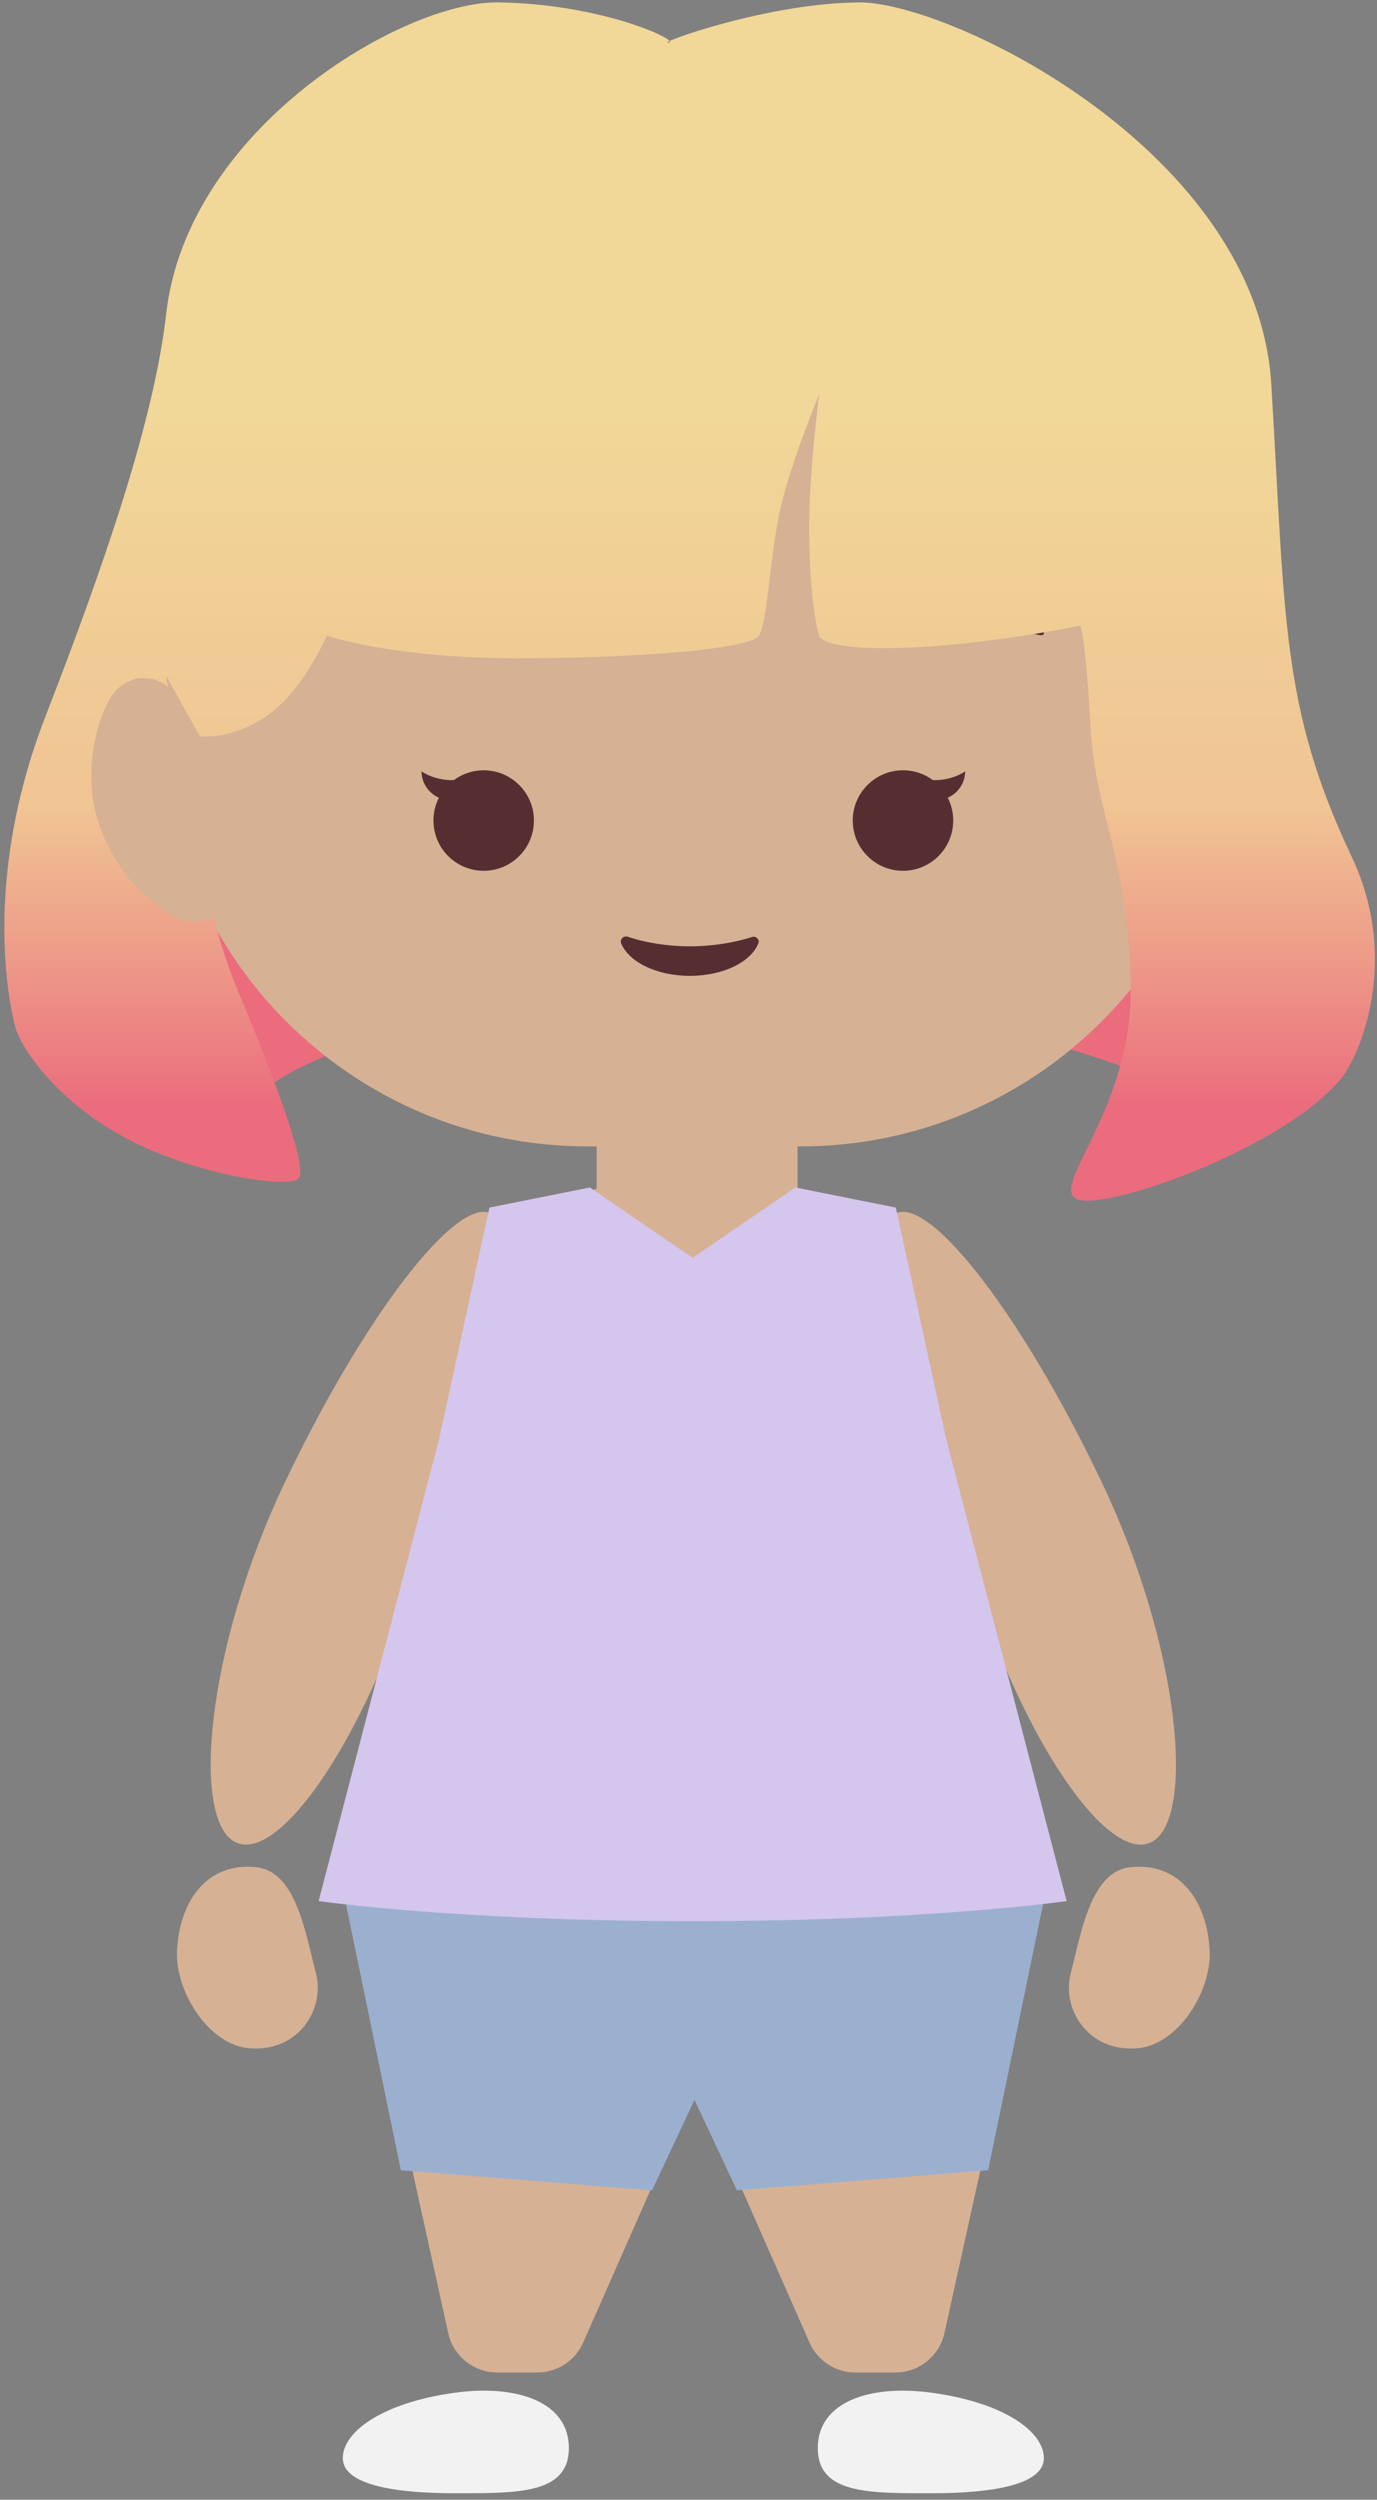 <svg width="178" height="323" viewBox="0 0 178 323" fill="none" xmlns="http://www.w3.org/2000/svg">
<rect x="0" y="0" width="178" height="323" fill="#808080" stroke="none"/>
<path fill-rule="evenodd" clip-rule="evenodd" d="M30.318 145.858L11.5 108.195L26.422 58.845L89.21 35.468L153.695 66.637L156.292 144.559C156.292 144.559 145.749 130.273 89.21 130.273C32.672 130.273 30.318 145.858 30.318 145.858Z" fill="#EB6C7D"/>
<path fill-rule="evenodd" clip-rule="evenodd" d="M58.782 309.176C66.85 308.067 73.537 310.362 73.537 316.319C73.537 322.276 66.925 322.163 58.782 322.163C50.638 322.163 44.312 320.977 44.312 317.618C44.312 314.258 49.339 310.475 58.782 309.176Z" fill="#F2F2F2"/>
<path fill-rule="evenodd" clip-rule="evenodd" d="M120.467 309.176C112.4 308.067 105.713 310.362 105.713 316.319C105.713 322.276 112.324 322.163 120.467 322.163C128.611 322.163 134.937 320.977 134.937 317.618C134.937 314.258 129.91 310.475 120.467 309.176Z" fill="#F2F2F2"/>
<path fill-rule="evenodd" clip-rule="evenodd" d="M44.454 240.329H102.905C102.905 240.329 81.641 288.523 75.388 302.69C74.35 305.044 72.02 306.562 69.447 306.562C67.835 306.562 65.977 306.562 64.284 306.562C61.236 306.562 58.599 304.443 57.943 301.468C54.519 285.952 44.454 240.329 44.454 240.329Z" fill="#D7B194"/>
<path fill-rule="evenodd" clip-rule="evenodd" d="M135.575 240.329H77.124C77.124 240.329 98.389 288.523 104.642 302.69C105.679 305.044 108.009 306.562 110.582 306.562C112.195 306.562 114.052 306.562 115.746 306.562C118.793 306.562 121.43 304.443 122.086 301.468C125.51 285.952 135.575 240.329 135.575 240.329Z" fill="#D7B194"/>
<path fill-rule="evenodd" clip-rule="evenodd" d="M115.793 156.786C111.264 158.944 117.146 174.137 124.725 200.684C131.217 223.428 142.943 240.837 148.771 238.06C154.599 235.282 152.612 212.916 142.436 191.563C132.261 170.211 120.322 154.627 115.793 156.786Z" fill="#D7B194"/>
<path fill-rule="evenodd" clip-rule="evenodd" d="M146.183 241.258C141.056 241.758 139.812 249.472 138.395 255.066C137.23 259.662 140.738 265.276 147.158 264.65C152.286 264.151 156.645 257.315 156.365 252.009C156.035 245.756 152.603 240.632 146.183 241.258Z" fill="#D7B194"/>
<path fill-rule="evenodd" clip-rule="evenodd" d="M63.456 156.786C67.985 158.944 62.103 174.137 54.525 200.684C48.032 223.428 36.306 240.837 30.479 238.06C24.651 235.282 26.637 212.916 36.813 191.563C46.988 170.211 58.928 154.627 63.456 156.786Z" fill="#D7B194"/>
<path fill-rule="evenodd" clip-rule="evenodd" d="M33.066 241.258C38.194 241.758 39.437 249.472 40.854 255.066C42.019 259.662 38.511 265.276 32.091 264.65C26.963 264.151 22.604 257.315 22.884 252.009C23.214 245.756 26.646 240.632 33.066 241.258Z" fill="#D7B194"/>
<path fill-rule="evenodd" clip-rule="evenodd" d="M135.23 240.704L44.312 240.714L63.803 156.288L89.777 151.093L115.75 156.288L135.23 240.704Z" fill="#D7B194"/>
<path fill-rule="evenodd" clip-rule="evenodd" d="M103.098 146.65C103.098 143.065 100.189 140.156 96.605 140.156H83.618C80.033 140.156 77.124 143.065 77.124 146.65V172.624C77.124 176.208 80.033 179.117 83.618 179.117H96.605C100.189 179.117 103.098 176.208 103.098 172.624V146.65Z" fill="#D7B194"/>
<path fill-rule="evenodd" clip-rule="evenodd" d="M158.536 65.534C158.536 35.143 133.862 10.469 103.471 10.469H75.939C45.548 10.469 20.874 35.143 20.874 65.534V93.066C20.874 123.457 45.548 148.131 75.939 148.131H103.471C133.862 148.131 158.536 123.457 158.536 93.066V65.534Z" fill="#D7B194"/>
<path fill-rule="evenodd" clip-rule="evenodd" d="M145.197 88.654C145.939 85.884 148.79 84.239 151.56 84.981L161.595 87.67C164.365 88.412 165.528 90.516 166.567 94.032C167.317 96.567 168 100.95 166.808 105.334C165.701 109.404 163.121 113.351 160.853 115.357C159.019 116.98 155.962 119.773 153.192 119.031L143.156 116.342C140.387 115.6 138.741 112.749 139.483 109.98L145.197 88.654Z" fill="#D7B194"/>
<path fill-rule="evenodd" clip-rule="evenodd" d="M81.164 121.047C80.932 120.961 80.672 121.007 80.484 121.168C80.297 121.33 80.213 121.581 80.264 121.823C81.197 124.261 84.835 126.094 89.179 126.094C93.523 126.094 97.161 124.261 98.057 121.816C98.104 121.587 98.024 121.35 97.848 121.198C97.672 121.045 97.426 121.001 97.206 121.081C95.101 121.754 92.241 122.276 89.179 122.276C86.117 122.276 83.257 121.754 81.164 121.047Z" fill="#562E32"/>
<path d="M62.524 112.519C66.11 112.519 69.018 109.612 69.018 106.025C69.018 102.439 66.11 99.532 62.524 99.532C58.938 99.532 56.031 102.439 56.031 106.025C56.031 109.612 58.938 112.519 62.524 112.519Z" fill="#562E32"/>
<path fill-rule="evenodd" clip-rule="evenodd" d="M65.107 80.36C68.958 76.309 62.476 75.494 57.315 76.464C51.334 77.589 44.608 80.229 44.328 81.659C44.047 83.089 47.443 80.416 56.016 80.36C60.693 80.329 64.277 81.233 65.107 80.36Z" fill="#562E32"/>
<path d="M116.725 112.519C113.139 112.519 110.232 109.612 110.232 106.025C110.232 102.439 113.139 99.532 116.725 99.532C120.311 99.532 123.219 102.439 123.219 106.025C123.219 109.612 120.311 112.519 116.725 112.519Z" fill="#562E32"/>
<path fill-rule="evenodd" clip-rule="evenodd" d="M114.142 80.36C110.291 76.309 116.773 75.494 121.934 76.464C127.915 77.589 134.641 80.229 134.921 81.659C135.202 83.089 131.806 80.416 123.233 80.36C118.556 80.329 114.972 81.233 114.142 80.36Z" fill="#562E32"/>
<path fill-rule="evenodd" clip-rule="evenodd" d="M116.968 99.672C116.968 101.751 118.713 103.438 120.864 103.438C123.015 103.438 124.76 101.751 124.76 99.672C123.851 100.295 122.418 100.801 120.864 100.801C119.31 100.801 117.876 100.295 116.968 99.672Z" fill="#562E32"/>
<path fill-rule="evenodd" clip-rule="evenodd" d="M62.281 99.672C62.281 101.751 60.535 103.438 58.385 103.438C56.234 103.438 54.488 101.751 54.488 99.672C55.397 100.295 56.831 100.801 58.385 100.801C59.938 100.801 61.372 100.295 62.281 99.672Z" fill="#562E32"/>
<path fill-rule="evenodd" clip-rule="evenodd" d="M44.312 244.062L51.818 280.426L84.286 283.024L89.775 271.335L95.265 283.024L127.733 280.426L135.24 244.062H44.312Z" fill="#9BB0CF"/>
<path fill-rule="evenodd" clip-rule="evenodd" d="M137.881 245.645L122.296 185.905L115.803 156.035L102.816 153.437L89.534 162.528L76.252 153.437L63.265 156.035L56.772 185.905L41.187 245.645C41.187 245.645 59.131 248.242 89.529 248.242C119.93 248.242 137.881 245.645 137.881 245.645Z" fill="#D5C6ED"/>
<path fill-rule="evenodd" clip-rule="evenodd" d="M86.415 5.508C84.717 5.649 99.309 0.36 111.09 0.313C122.871 0.266 162.517 19.574 164.337 49.663C166.156 79.753 165.547 91.318 174.726 110.702C181.058 124.073 175.776 136.383 173.428 139.274C165.889 148.554 142.055 156.806 139.025 154.858C135.995 152.91 146.385 143.032 146.155 127.586C145.904 110.773 141.598 105.425 140.96 93.819C140.322 82.214 139.661 80.832 139.661 80.832C139.661 80.832 130.929 82.677 121.48 83.43C112.03 84.183 106.363 83.536 105.895 82.131C105.428 80.726 104.706 76.608 104.596 69.144C104.487 61.68 105.895 50.962 105.895 50.962C105.895 50.962 101.989 60.217 100.7 66.547C99.412 72.876 99.203 80.465 98.103 82.131C97.003 83.797 83.161 85.052 66.934 85.058C50.707 85.064 42.259 82.131 42.259 82.131C42.259 82.131 39.157 89.318 34.467 92.521C29.776 95.723 25.826 95.118 25.826 95.118L21.48 87.326C21.48 87.326 25.354 115.101 30.57 127.586C35.787 140.07 39.803 150.873 38.602 152.261C37.402 153.649 25.203 151.827 16.285 147.066C7.032 142.126 2.676 135.238 1.999 132.78C1.322 130.323 -2.454 114.006 5.895 92.521C13.374 73.273 19.919 54.375 21.48 40.573C24.2 16.526 52.154 0.178 64.337 0.313C77.926 0.463 88.112 5.366 86.415 5.508Z" fill="url(#paint0_linear)"/>
<path fill-rule="evenodd" clip-rule="evenodd" d="M39.766 109.98L25.071 100.531C25.071 100.531 23.852 91.29 22.288 89.374C20.414 87.078 17.654 87.67 17.654 87.67C14.884 88.412 13.722 90.516 12.682 94.032C11.932 96.567 11.25 100.95 12.442 105.334C13.549 109.404 16.128 113.351 18.396 115.357C20.23 116.98 23.287 119.773 26.057 119.031L36.093 116.342C38.863 115.6 40.508 112.749 39.766 109.98Z" fill="#D7B194"/>
<defs>
<linearGradient id="paint0_linear" x1="91.609" y1="152.261" x2="91.609" y2="50.962" gradientUnits="userSpaceOnUse">
<stop stop-color="#EB6C7D"/>
<stop offset="0.05" stop-color="#EB6C7D"/>
<stop offset="0.09" stop-color="#EB6C7D"/>
<stop offset="0.27" stop-color="#ED9888"/>
<stop offset="0.47" stop-color="#F0C493"/>
<stop offset="1" stop-color="#F1D898"/>
</linearGradient>
</defs>
</svg>
